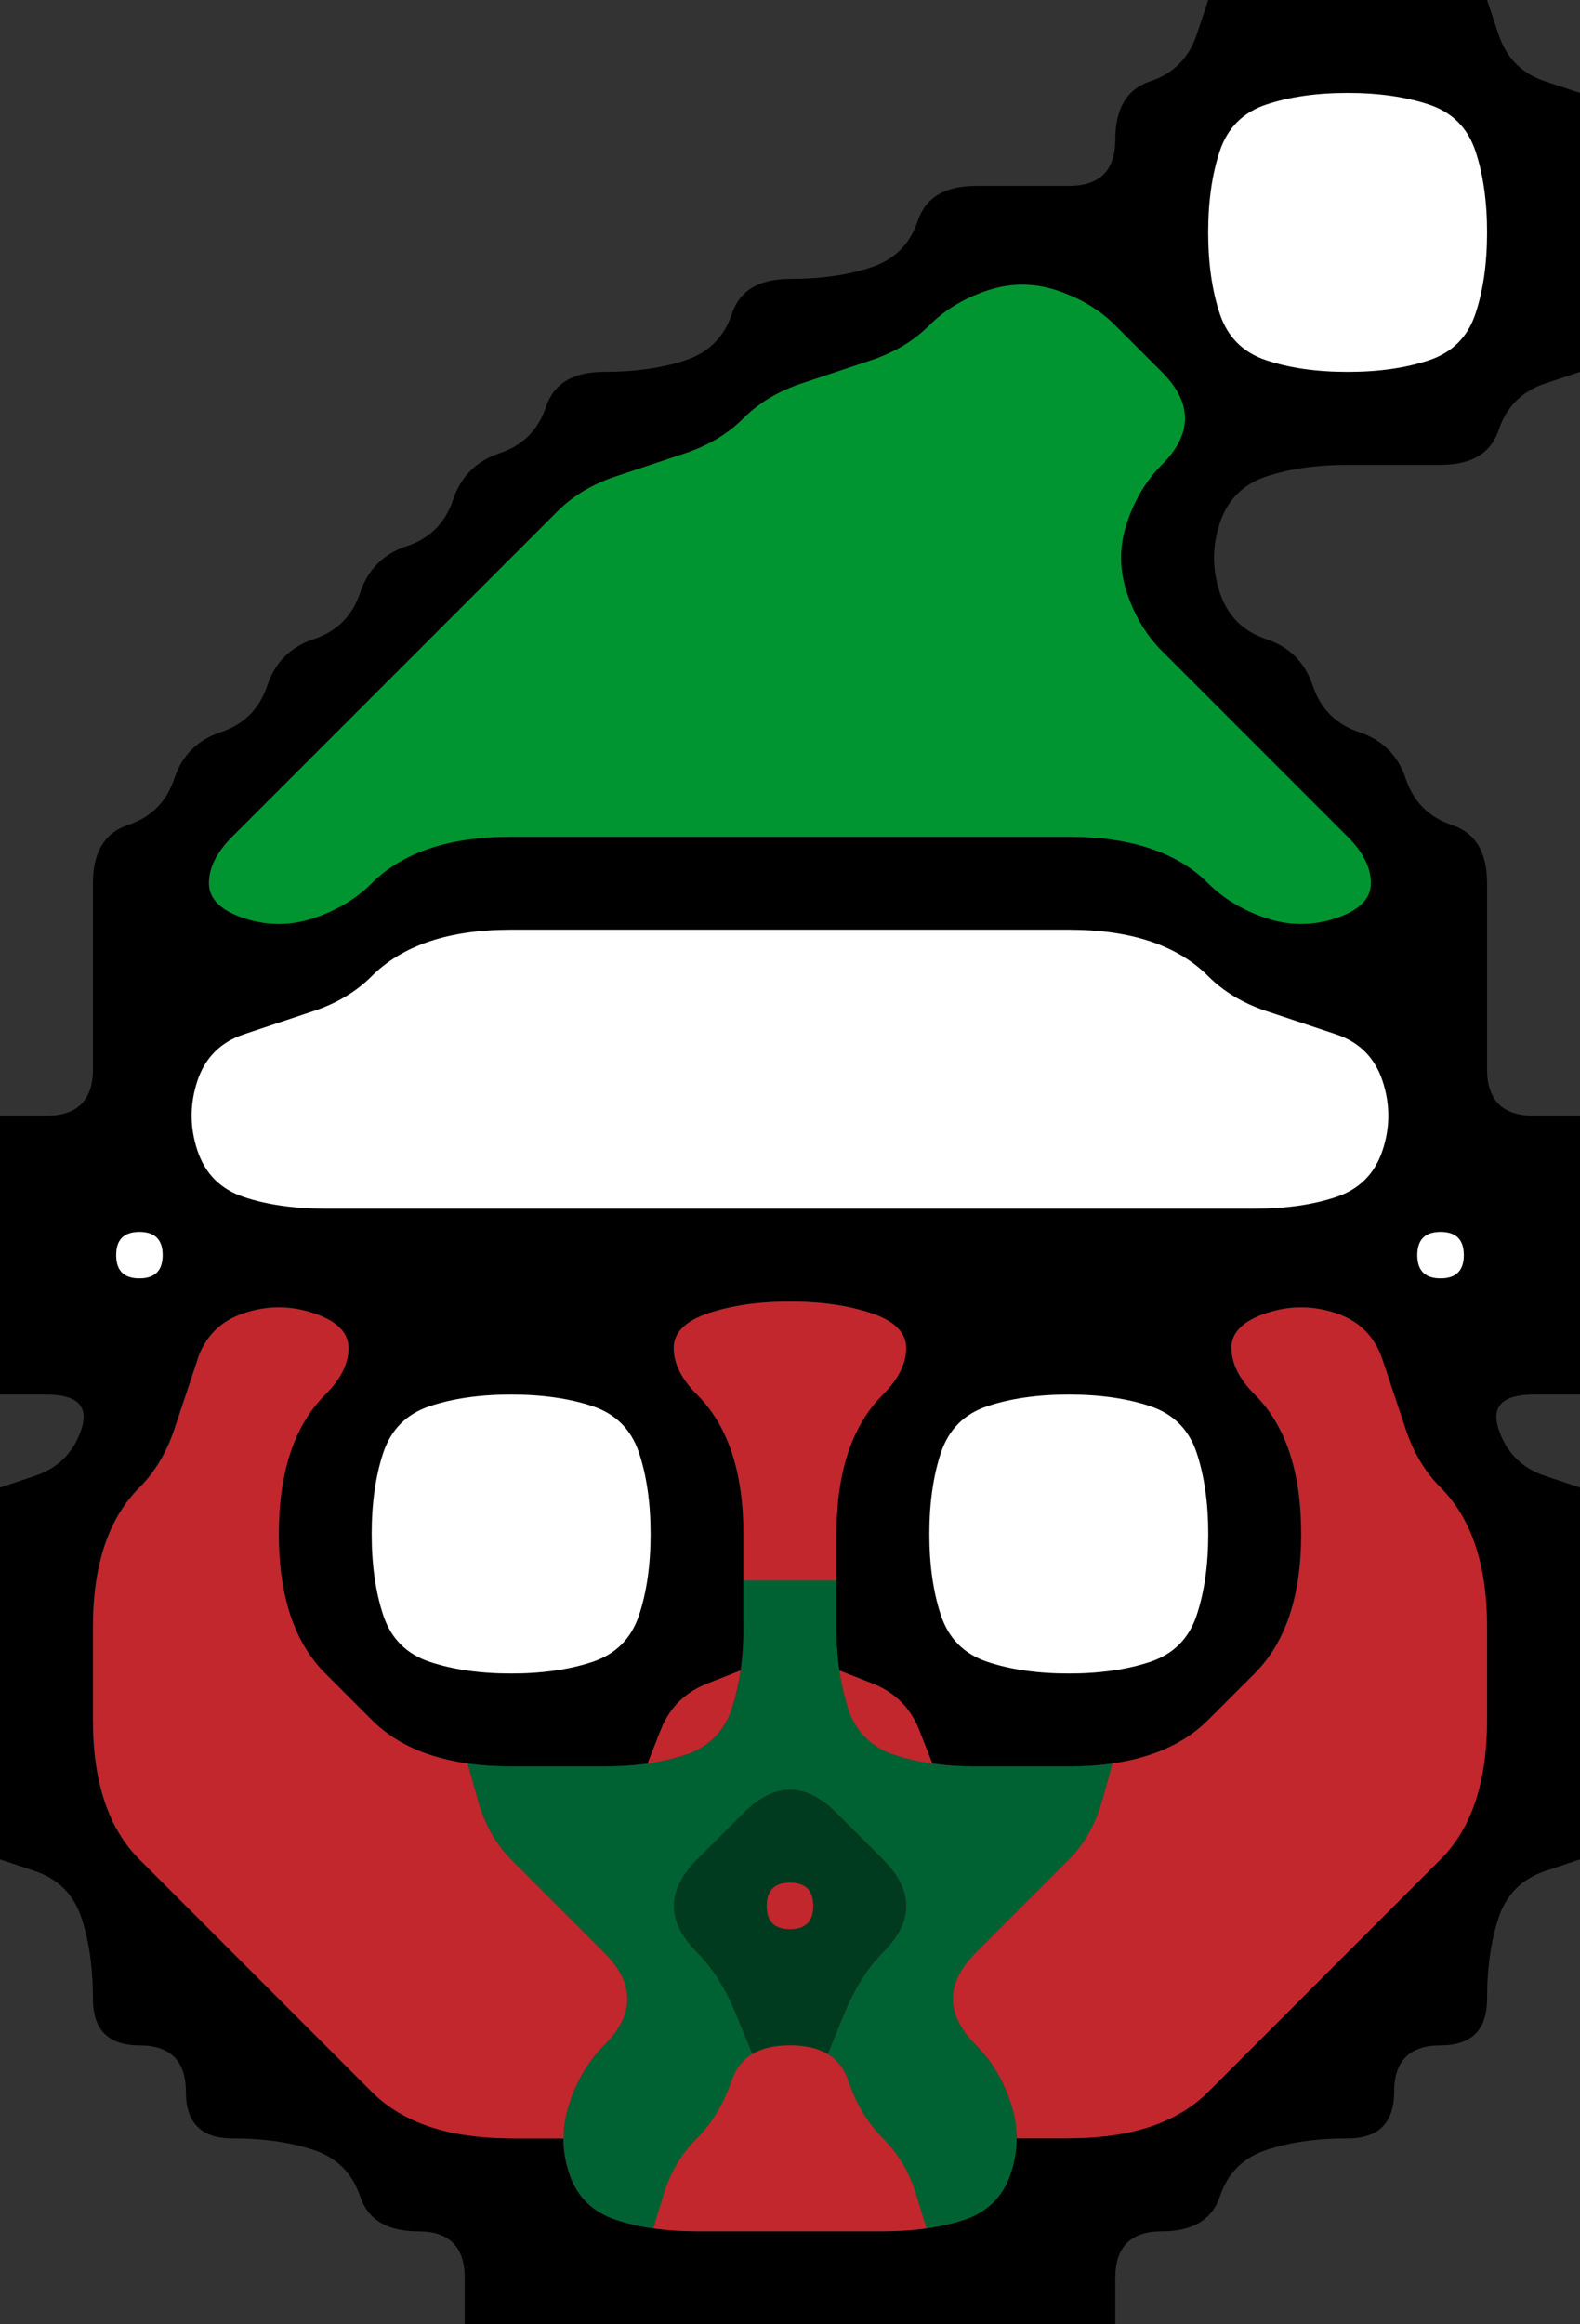 <svg width="17" height="25" version="1.1" viewBox="0 0 17 25" xmlns="http://www.w3.org/2000/svg">
 <rect x="0" y="0" width="17" height="25" fill="#333333" stroke="none"/>
 <g transform="translate(0)">
  <path d="m0 0.5v-0.5h13l-0.125 0.375q-0.125 0.375-0.5 0.5t-0.375 0.625-0.5 0.5-1 0-0.625 0.375-0.5 0.5-0.875 0.125-0.625 0.375-0.5 0.5-0.875 0.125-0.625 0.375-0.5 0.5-0.5 0.5-0.5 0.5-0.5 0.5-0.5 0.5-0.5 0.5-0.5 0.5-0.5 0.5-0.5 0.5-0.375 0.625 0 1 0 1-0.5 0.5h-0.5v-11.5" fill-opacity="0"/>
  <path d="m12.875 0.375 0.125-0.375h3l0.125 0.375q0.125 0.375 0.5 0.5l0.375 0.125v3l-0.375 0.125q-0.375 0.125-0.5 0.5t-0.625 0.375-1 0-0.875 0.125-0.5 0.5 0 0.75 0.5 0.5 0.5 0.5 0.5 0.5 0.5 0.5 0.5 0.5 0.375 0.625 0 1 0 1 0.5 0.5h0.5v3h-0.5q-0.5 0-0.375 0.375t0.5 0.5l0.375 0.125v4l-0.375 0.125q-0.375 0.125-0.5 0.5t-0.125 0.875-0.5 0.5-0.5 0.5-0.5 0.5-0.875 0.125-0.5 0.5-0.625 0.375-0.5 0.5v0.5h-7v-0.5q0-0.5-0.5-0.5t-0.625-0.375-0.5-0.5-0.875-0.125-0.5-0.5-0.5-0.5-0.5-0.5-0.125-0.875-0.5-0.5l-0.375-0.125v-4l0.375-0.125q0.375-0.125 0.5-0.5t-0.375-0.375h-0.5v-3h0.5q0.5 0 0.5-0.5t0-1 0-1 0.375-0.625 0.5-0.5 0.5-0.5 0.5-0.5 0.5-0.5 0.5-0.5 0.5-0.5 0.5-0.5 0.5-0.5 0.5-0.5 0.625-0.375 0.875-0.125 0.5-0.5 0.625-0.375 0.875-0.125 0.5-0.5 0.625-0.375 1 0 0.5-0.5 0.375-0.625 0.5-0.5m-11.625 13.125q0 0.25 0.25 0.25t0.25-0.25-0.25-0.25-0.25 0.25m8.25 10.5q0.5 0 0.875-0.125t0.5-0.5l0.125-0.375-0.188 0.562 0.062-0.188q0.062-0.188 0.062-0.375v-0.188 0.188h0.531q0.531 0 0.906-0.125t0.625-0.375 0.5-0.5 0.5-0.5 0.5-0.5 0.5-0.5 0.5-0.5 0.375-0.625 0.125-0.875 0-1-0.125-0.875-0.375-0.625-0.375-0.625-0.25-0.75-0.5-0.5-0.75 0-0.375 0.375 0.25 0.5 0.375 0.625 0.125 0.875-0.125 0.875-0.375 0.625-0.5 0.5-0.625 0.375-0.875 0.125-1 0h-0.5 0.75-0.25q-0.25 0-0.469-0.031l-0.219-0.031 0.219 0.031-0.141-0.359q-0.141-0.359-0.5-0.5l-0.359-0.141 0.031 0.219-0.031-0.219q-0.031-0.219-0.031-0.469v-0.25 0.75-0.5q0-0.5 0-1t0.125-0.875 0.375-0.625 0.25-0.5-0.375-0.375-0.875-0.125-0.875 0.125-0.375 0.375 0.25 0.5 0.375 0.625 0.125 0.875 0 1v0.5-0.75 0.25q0 0.25-0.031 0.469l-0.031 0.219 0.031-0.219-0.359 0.141q-0.359 0.141-0.5 0.5l-0.141 0.359 0.219-0.031-0.219 0.031q-0.219 0.031-0.469 0.031h-0.25 0.75-0.5q-0.5 0-1 0t-0.875-0.125-0.625-0.375-0.5-0.5-0.375-0.625-0.125-0.875 0.125-0.875 0.375-0.625 0.25-0.5-0.375-0.375-0.75 0-0.5 0.5-0.25 0.75-0.375 0.625-0.375 0.625-0.125 0.875 0 1 0.125 0.875 0.375 0.625 0.5 0.5 0.5 0.5 0.5 0.5 0.5 0.5 0.5 0.5 0.625 0.375 0.906 0.125h0.531v-0.188 0.188q0 0.188 0.062 0.375l0.062 0.188-0.188-0.562 0.125 0.375q0.125 0.375 0.5 0.5t0.875 0.125 1 0 1 0m5.75-10.5q0 0.25 0.25 0.25t0.25-0.25-0.25-0.25-0.25 0.25m-1.75-0.5q0.5 0 0.875-0.125t0.5-0.5 0-0.75-0.5-0.5-0.75-0.25-0.625-0.375-0.625-0.375-0.875-0.125-1 0-1 0-1 0-1 0-1 0-1 0-0.875 0.125-0.625 0.375-0.625 0.375-0.75 0.25-0.5 0.5 0 0.75 0.5 0.5 0.875 0.125 1 0 1 0 1 0 1 0 1 0 1 0 1 0 1 0 1 0 1 0m0.125-3.125q0.375 0.125 0.75 0t0.375-0.375-0.25-0.5-0.5-0.5-0.5-0.5-0.5-0.5-0.5-0.5-0.375-0.625 0-0.75 0.375-0.625 0.25-0.5-0.25-0.5-0.5-0.5-0.625-0.375-0.75 0-0.625 0.375-0.625 0.375-0.75 0.25-0.625 0.375-0.625 0.375-0.75 0.25-0.625 0.375-0.5 0.5-0.5 0.5-0.5 0.5-0.5 0.5-0.5 0.5-0.5 0.5-0.5 0.5-0.25 0.5 0.375 0.375 0.75 0 0.625-0.375 0.625-0.375 0.875-0.125 1 0 1 0 1 0 1 0 1 0 1 0 0.875 0.125 0.625 0.375 0.625 0.375m-2.125 8.125q0.5 0 0.875-0.125t0.5-0.5 0.125-0.875-0.125-0.875-0.5-0.5-0.875-0.125-0.875 0.125-0.5 0.5-0.125 0.875 0.125 0.875 0.5 0.5 0.875 0.125m-6 0q0.5 0 0.875-0.125t0.5-0.5 0.125-0.875-0.125-0.875-0.5-0.5-0.875-0.125-0.875 0.125-0.5 0.5-0.125 0.875 0.125 0.875 0.5 0.5 0.875 0.125m9-14q0.5 0 0.875-0.125t0.5-0.5 0.125-0.875-0.125-0.875-0.5-0.5-0.875-0.125-0.875 0.125-0.5 0.5-0.125 0.875 0.125 0.875 0.5 0.5 0.875 0.125"/>
  <path d="m16.125 0.375-0.125-0.375h1v1l-0.375-0.125q-0.375-0.125-0.5-0.5" fill-opacity="0"/>
  <path d="m13.125 1.625q0.125-0.375 0.5-0.5t0.875-0.125 0.875 0.125 0.5 0.5 0.125 0.875-0.125 0.875-0.5 0.5-0.875 0.125-0.875-0.125-0.5-0.5-0.125-0.875 0.125-0.875" fill="#fff"/>
  <path d="m10 3.5q0.25-0.25 0.625-0.375t0.75 0 0.625 0.375 0.5 0.5 0.25 0.5-0.25 0.5-0.375 0.625 0 0.75 0.375 0.625 0.5 0.5 0.5 0.5 0.5 0.5 0.5 0.5 0.25 0.5-0.375 0.375-0.75 0-0.625-0.375-0.625-0.375-0.875-0.125-1 0-1 0-1 0-1 0-1 0-1 0-0.875 0.125-0.625 0.375-0.625 0.375-0.75 0-0.375-0.375 0.25-0.5 0.5-0.5 0.5-0.5 0.5-0.5 0.5-0.5 0.5-0.5 0.5-0.5 0.5-0.5 0.625-0.375 0.75-0.25 0.625-0.375 0.625-0.375 0.75-0.25 0.625-0.375" fill="#009530"/>
  <path d="m16.125 4.625q0.125-0.375 0.5-0.5l0.375-0.125v8h-0.5q-0.5 0-0.5-0.5t0-1 0-1-0.375-0.625-0.5-0.5-0.5-0.5-0.5-0.5-0.5-0.5-0.5-0.5 0-0.75 0.5-0.5 0.875-0.125 1 0 0.625-0.375" fill-opacity="0"/>
  <g fill="#fff">
   <path d="m4 10.5q0.25-0.25 0.625-0.375t0.875-0.125 1 0 1 0 1 0 1 0 1 0 1 0 0.875 0.125 0.625 0.375 0.625 0.375 0.75 0.25 0.5 0.5 0 0.75-0.5 0.5-0.875 0.125-1 0-1 0-1 0-1 0-1 0-1 0-1 0-1 0-1 0-1 0-0.875-0.125-0.5-0.5 0-0.75 0.5-0.5 0.75-0.25 0.625-0.375"/>
   <path d="m1.25 13.5q0-0.25 0.25-0.25t0.25 0.25-0.25 0.25-0.25-0.25"/>
   <path d="m15.25 13.5q0-0.25 0.25-0.25t0.25 0.25-0.25 0.25-0.25-0.25"/>
  </g>
  <g fill="#c1272d">
   <path d="m2.125 14.625q0.125-0.375 0.5-0.5t0.75 0 0.375 0.375-0.25 0.5-0.375 0.625-0.125 0.875 0.125 0.875 0.375 0.625 0.5 0.5 0.625 0.375l0.375 0.125-0.562-0.188 0.188 0.062q0.188 0.062 0.406 0.094l0.219 0.031-0.219-0.031 0.109 0.391q0.109 0.391 0.359 0.641t0.5 0.5 0.5 0.5 0.25 0.5-0.25 0.5-0.375 0.625l-0.125 0.375 0.188-0.562-0.062 0.188q-0.062 0.188-0.062 0.375v0.188-0.188h-0.531q-0.531 0-0.906-0.125t-0.625-0.375-0.5-0.5-0.5-0.5-0.5-0.5-0.5-0.5-0.5-0.5-0.375-0.625-0.125-0.875 0-1 0.125-0.875 0.375-0.625 0.375-0.625 0.25-0.75"/>
   <path d="m7.25 14.5q0-0.25 0.375-0.375t0.875-0.125 0.875 0.125 0.375 0.375-0.25 0.5-0.375 0.625-0.125 0.875v0.5h-1v-0.5q0-0.5-0.125-0.875t-0.375-0.625-0.25-0.5m0.75 2.125v0.625-0.25q0-0.25 0-0.5v-0.25 0.375m1 0.5v-0.875 0.25q0 0.25 0 0.5v0.25-0.125"/>
   <path d="m13.25 14.5q0-0.25 0.375-0.375t0.75 0 0.5 0.5 0.25 0.75 0.375 0.625 0.375 0.625 0.125 0.875 0 1-0.125 0.875-0.375 0.625-0.5 0.5-0.5 0.5-0.5 0.5-0.5 0.5-0.5 0.5-0.625 0.375-0.906 0.125h-0.531v0.188-0.188q0-0.188-0.062-0.375l-0.062-0.188 0.188 0.562-0.125-0.375q-0.125-0.375-0.375-0.625t-0.25-0.5 0.25-0.5 0.5-0.5 0.5-0.5 0.359-0.641l0.109-0.391-0.219 0.031 0.219-0.031q0.219-0.031 0.406-0.094l0.188-0.062-0.562 0.188 0.375-0.125q0.375-0.125 0.625-0.375t0.5-0.5 0.375-0.625 0.125-0.875-0.125-0.875-0.375-0.625-0.25-0.5"/>
  </g>
  <path d="m0 15.5v-0.5h0.5q0.5 0 0.375 0.375t-0.5 0.5l-0.375 0.125v-0.5" fill-opacity="0"/>
  <path d="m4.125 15.625q0.125-0.375 0.5-0.5t0.875-0.125 0.875 0.125 0.5 0.5 0.125 0.875-0.125 0.875-0.5 0.5-0.875 0.125-0.875-0.125-0.5-0.5-0.125-0.875 0.125-0.875" fill="#fff"/>
  <path d="m10.125 15.625q0.125-0.375 0.5-0.5t0.875-0.125 0.875 0.125 0.5 0.5 0.125 0.875-0.125 0.875-0.5 0.5-0.875 0.125-0.875-0.125-0.5-0.5-0.125-0.875 0.125-0.875" fill="#fff"/>
  <path d="m16.125 15.375q-0.125-0.375 0.375-0.375h0.5v1l-0.375-0.125q-0.375-0.125-0.5-0.5" fill-opacity="0"/>
  <g>
   <path d="m8 17.5v-0.5h1v0.5q0 0.5 0.125 0.875t0.5 0.5 0.875 0.125 1 0h0.5-0.75 0.25q0.25 0 0.469-0.031l0.219-0.031-0.219 0.031-0.109 0.391q-0.109 0.391-0.359 0.641t-0.5 0.5-0.5 0.5-0.25 0.5 0.25 0.5 0.375 0.625 0 0.75-0.5 0.5l-0.375 0.125 0.562-0.188-0.188 0.062q-0.188 0.062-0.406 0.094l-0.219 0.031 0.219-0.031-0.109-0.359q-0.109-0.359-0.359-0.609t-0.375-0.625l-0.125-0.375 0.188 0.562-0.062-0.188q-0.062-0.188-0.219-0.281l-0.156-0.094 0.156 0.094 0.172-0.422q0.172-0.422 0.422-0.672t0.25-0.5-0.25-0.5-0.5-0.5-0.5-0.25-0.5 0.25-0.5 0.5-0.25 0.5 0.25 0.5 0.422 0.672l0.172 0.422 0.156-0.094-0.156 0.094q-0.156 0.094-0.219 0.281l-0.062 0.188 0.188-0.562-0.125 0.375q-0.125 0.375-0.375 0.625t-0.359 0.609l-0.109 0.359 0.219 0.031-0.219-0.031q-0.219-0.031-0.406-0.094l-0.188-0.062 0.562 0.188-0.375-0.125q-0.375-0.125-0.5-0.5t0-0.75 0.375-0.625 0.25-0.5-0.25-0.5-0.5-0.5-0.5-0.5-0.359-0.641l-0.109-0.391-0.219-0.031 0.219 0.031q0.219 0.031 0.469 0.031h0.25-0.75 0.5q0.5 0 1 0t0.875-0.125 0.5-0.5 0.125-0.875m1-0.125v-0.625 0.25q0 0.25 0 0.5v0.25-0.375m-1-0.5v0.875-0.25q0-0.25 0-0.5v-0.25 0.125" fill="#006233"/>
   <path d="m7.109 18.609q0.141-0.359 0.5-0.5l0.359-0.141 0.031-0.219-0.031 0.219q-0.031 0.219-0.094 0.406l-0.062 0.188 0.188-0.562-0.125 0.375q-0.125 0.375-0.5 0.5l-0.375 0.125 0.562-0.188-0.188 0.062q-0.188 0.062-0.406 0.094l-0.219 0.031 0.219-0.031 0.141-0.359" fill="#c1272d"/>
   <path d="m9.125 18.375-0.125-0.375 0.188 0.562-0.062-0.188q-0.062-0.188-0.094-0.406l-0.031-0.219 0.031 0.219 0.359 0.141q0.359 0.141 0.5 0.5l0.141 0.359 0.109 0.016 0.109 0.016-0.219-0.031q-0.219-0.031-0.406-0.094l-0.188-0.062 0.562 0.188-0.375-0.125q-0.375-0.125-0.5-0.5" fill="#c1272d"/>
   <path d="m8 19.5q0.25-0.25 0.5-0.25t0.5 0.25 0.5 0.5 0.25 0.5-0.25 0.5-0.422 0.672l-0.172 0.422 0.156 0.094-0.156-0.094q-0.156-0.094-0.406-0.094h-0.25 0.75-1 0.75-0.25q-0.25 0-0.406 0.094l-0.156 0.094 0.156-0.094-0.172-0.422q-0.172-0.422-0.422-0.672t-0.25-0.5 0.25-0.5 0.5-0.5m0.25 1q0 0.25 0.25 0.25t0.25-0.25-0.25-0.25-0.25 0.25" fill="#003b1f"/>
  </g>
  <path d="m0 20.5v-0.5l0.375 0.125q0.375 0.125 0.5 0.5t0.125 0.875 0.5 0.5 0.5 0.5 0.5 0.5 0.875 0.125 0.5 0.5 0.625 0.375 0.5 0.5v0.5h-5v-4.5" fill-opacity="0"/>
  <path d="m8.25 20.5q0-0.25 0.25-0.25t0.25 0.25-0.25 0.25-0.25-0.25" fill="#c1272d"/>
  <path d="m16.125 20.625q0.125-0.375 0.5-0.5l0.375-0.125v5h-5v-0.5q0-0.5 0.5-0.5t0.625-0.375 0.5-0.5 0.875-0.125 0.5-0.5 0.5-0.5 0.5-0.5 0.125-0.875" fill-opacity="0"/>
  <path d="m7.875 22.375q0.125-0.375 0.625-0.375t0.625 0.375 0.375 0.625 0.359 0.609l0.109 0.359 0.219-0.031-0.219 0.031q-0.219 0.031-0.469 0.031h-0.25 0.75-0.5q-0.5 0-1 0t-1 0h-0.5 0.75-0.25q-0.25 0-0.469-0.031l-0.219-0.031 0.219 0.031 0.109-0.359q0.109-0.359 0.359-0.609t0.375-0.625" fill="#c1272d"/>
 </g>
</svg>
